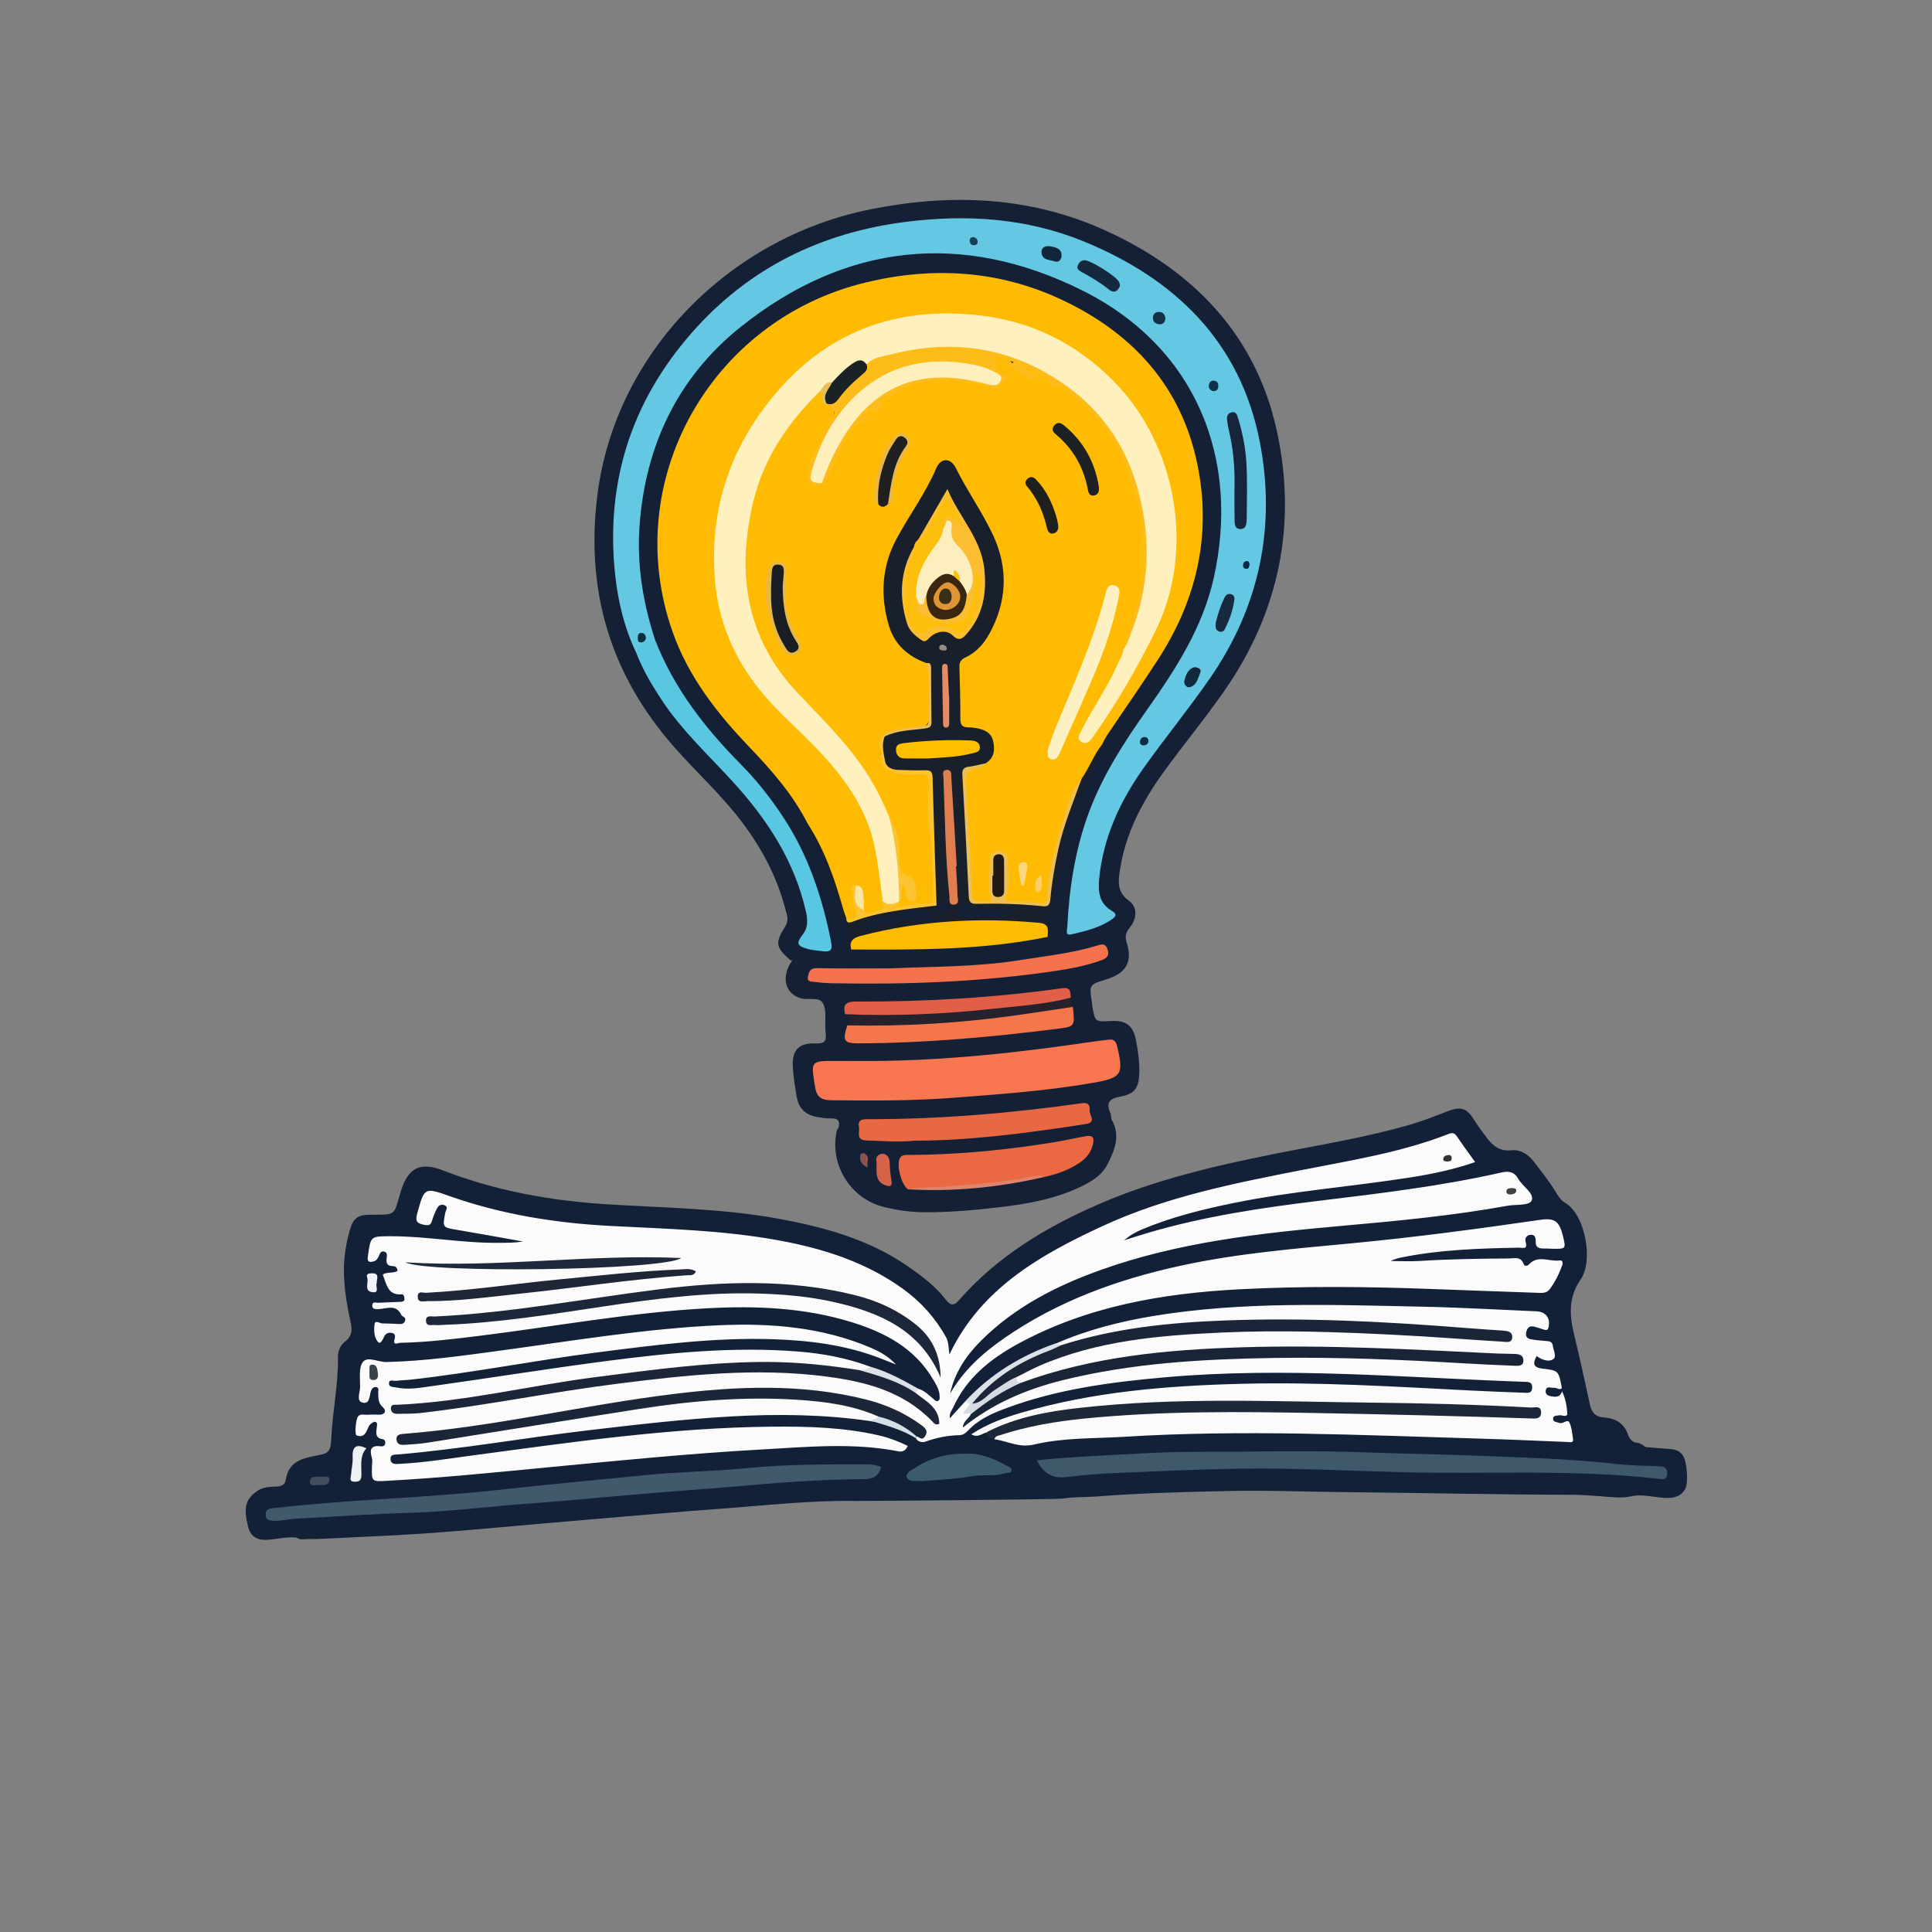 <?xml version="1.0"?>
<svg xmlns="http://www.w3.org/2000/svg" xmlns:xlink="http://www.w3.org/1999/xlink" width="1080" zoomAndPan="magnify" viewBox="0 0 810 810" height="1080" preserveAspectRatio="xMidYMid meet" version="1.0" style="background-color:transparent;">
  <rect x="0" y="0" width="810" height="810" fill="#808080" stroke="none"/>
  <defs>
    <clipPath id="e5b41990a1">
      <path d="M 103 464 L 708 464 L 708 645.75 L 103 645.75 Z M 103 464 " clip-rule="nonzero"/>
    </clipPath>
  </defs>
  <rect x="-81" width="972" fill="none" y="-81" height="972" fill-opacity="1"/>
  <rect x="-81" width="972" fill="none" y="-81" height="972" fill-opacity="1"/>
  <g clip-path="url(#e5b41990a1)">
    <path fill="#122038" d="M 358.23 629.273 C 339.652 629.016 321.234 631.141 302.754 632.492 C 283.531 633.875 264.34 635.645 245.152 637.223 C 230.469 638.445 215.785 639.797 201.105 641.086 C 185.422 642.469 169.68 643.594 153.934 644.238 C 145.629 644.559 137.32 645.234 129.012 645.266 C 127.434 645.266 125.793 645.75 124.375 644.656 C 119.965 644.109 115.715 645.492 111.367 645.59 C 107.246 645.652 104.898 643.789 103.93 639.828 C 102.062 632.105 102.934 628.566 107.699 625.188 C 110.082 623.484 112.883 623.32 115.652 623.258 C 117.777 623.227 119.48 622.645 119.836 620.297 C 120.898 613.25 126.148 611.449 132.039 610.387 C 137.965 609.324 138.609 608.777 138.898 602.922 C 139.445 591.562 141.859 580.332 141.699 568.91 C 141.668 566.27 142.695 563.953 144.758 562.379 C 147.527 560.254 147.719 557.711 147.043 554.59 C 145.434 547.156 144.145 539.727 144.18 532.035 C 144.211 526.402 145.176 520.996 146.691 515.625 C 148.008 510.926 149.973 509.316 154.836 509.285 C 166.75 509.219 164.816 509.863 168.102 499.309 C 171.16 489.496 176.215 487.02 185.746 490.719 C 208.027 499.34 231.207 503.492 255.004 504.941 C 279.023 506.422 303.141 506.645 326.934 511.055 C 346.348 514.66 365.086 519.902 381.477 531.488 C 386.98 535.379 392.328 539.434 396.48 544.84 C 398.285 547.156 399.734 547.77 401.988 545.195 C 417.988 526.855 438.273 514.625 460.328 505.004 C 483.93 494.707 508.82 488.883 533.902 483.863 C 552.961 480.035 572.152 477.012 590.891 471.605 C 596.363 470.027 601.676 467.938 606.988 465.875 C 612.527 463.754 614.879 464.559 618.035 469.512 C 619.676 472.121 621.48 474.566 623.348 477.043 C 625.922 480.484 628.852 482.77 633.648 482.254 C 637.48 481.871 640.703 483.93 643.051 487.02 C 646.047 490.977 649.203 494.805 651.809 499.051 C 653.031 501.047 654.258 503.172 656.285 504.363 C 664.625 509.219 668.102 528.656 662.758 536.312 C 657.508 543.844 657.961 551.277 659.957 559.547 C 662.34 569.328 664.465 579.176 666.621 589.02 C 667.359 592.43 669.102 594.074 672.543 594.297 C 677.344 594.586 680.918 596.777 682.559 601.473 C 683.266 603.438 684.395 604.754 686.582 604.949 C 687.969 605.078 688.934 606.074 690.059 606.719 C 693.668 607.008 697.305 607.266 700.91 607.586 C 702.715 607.75 704.227 608.488 705.387 609.969 C 707.352 612.445 708.059 622.004 706.352 624.609 C 704.809 626.992 702.586 627.922 699.719 628.02 C 694.762 628.148 689.934 626.445 684.973 627.121 C 680.207 628.344 675.41 627.633 670.645 627.281 C 667.008 626.992 663.367 626.734 659.73 626.699 C 627.469 626.637 595.172 625.863 562.91 625.574 C 547.297 625.445 531.648 624.77 516.062 625.094 C 497.098 625.477 478.133 625.961 459.203 627.441 C 454.695 627.793 450.156 627.504 445.648 628.277 C 443.102 628.664 364.539 629.34 358.23 629.273 Z M 358.23 629.273 " fill-opacity="1" fill-rule="nonzero"/>
  </g>
  <path fill="#132036" d="M 351.566 472.828 C 352.207 470.125 351.469 468.742 348.375 468.902 C 346.508 469 344.578 468.645 342.711 468.324 C 337.75 467.484 334.918 464.816 334.016 459.797 C 333.309 455.773 332.695 451.719 332.406 447.664 C 331.891 440.391 334.758 437.141 342 437.465 C 345.832 437.656 346.574 436.273 346.156 433.055 C 346.059 432.348 346.059 431.609 346.027 430.867 C 345.832 427.52 346.543 423.723 345.188 420.926 C 343.578 417.609 339.168 419.414 336.047 418.609 C 328.77 416.742 327.707 409.246 331.699 403.387 C 332.535 402.164 331.473 402.648 331.41 402.617 C 325.129 397.016 324.84 395.441 329.316 388.23 C 330.859 385.754 329.863 383.375 329.25 381.09 C 325.84 367.93 319.656 356.152 311.543 345.273 C 302.945 333.754 292.289 324.102 282.82 313.387 C 255.969 283.043 245.441 247.84 250.43 207.684 C 257.934 147.93 305.617 99.695 364.797 87.789 C 398.543 81 431.801 82.254 463.453 96.637 C 500.383 113.402 526.656 140.562 535.383 180.945 C 543.723 219.559 536.414 256.109 513.777 288.965 C 505.504 300.965 496.133 312.195 487.602 324.039 C 478.844 336.199 471.953 349.328 469.602 364.387 C 468.828 369.246 468.121 373.914 473.273 377.613 C 476.977 380.285 476.75 385.047 473.625 388.973 C 472.051 390.934 471.535 392.449 472.371 395.117 C 474.945 403.355 472.113 408.086 463.676 410.66 C 456.625 412.816 456.625 412.816 457.785 420.25 C 457.883 420.828 457.883 421.406 457.977 421.988 C 459.137 428.422 459.137 428.422 465.641 428.066 C 472.211 427.715 475.074 429.934 476.301 436.305 C 477.168 440.746 477.781 445.25 477.652 449.789 C 477.457 456.191 475.816 458.637 469.504 459.797 C 464.738 460.664 463.805 462.629 465.512 466.715 C 465.836 467.52 465.836 468.418 465.996 469.289 C 469.922 476.012 467.348 482.254 464.258 488.273 C 462.133 492.391 458.27 494.965 454.148 497.023 C 443.008 502.625 430.898 504.746 418.73 506.164 C 408.328 507.387 397.863 508.32 387.336 508.223 C 381.574 508.191 375.969 507.387 370.465 506.004 C 356.684 502.527 347.992 488.691 350.664 474.758 C 350.727 474.02 351.051 473.375 351.566 472.828 Z M 351.566 472.828 " fill-opacity="1" fill-rule="nonzero"/>
  <path fill="#fbfbfb" d="M 384.984 582.23 C 387.594 583.004 389.43 584.902 391.426 586.609 C 391.973 587.059 392.551 587.703 393.324 587.316 C 394.098 586.93 393.938 586.094 393.938 585.383 C 393.906 582.809 392.586 580.656 391.328 578.531 C 383.535 565.145 370.914 558.582 356.781 554.238 C 337.238 548.25 317.176 547.414 296.957 548.477 C 264.953 550.184 233.461 556.008 201.715 559.965 C 190.414 561.379 179.082 562.766 167.684 562.988 C 166.879 563.02 164.59 564.309 165.43 561.445 C 165.781 560.254 165.781 559.031 164.141 558.805 C 162.887 558.613 161.855 559 161.18 560.156 C 160.504 561.348 159.664 563.859 158.473 562.602 C 156.801 560.832 156.703 557.711 157.023 555.203 C 157.281 553.238 159.148 554.848 160.277 554.848 C 162.758 554.848 165.234 555.008 167.715 555.105 C 168.906 555.137 169.68 554.59 169.902 553.434 C 170.129 552.113 168.586 551.953 168.328 551.406 C 166.074 546.547 162.145 548.766 158.73 548.832 C 157.605 548.863 156.059 549.023 156.059 547.352 C 156.059 545.453 157.766 546.258 158.73 546.191 C 161.789 546 164.848 545.969 167.875 545.805 C 168.551 545.773 169.484 545.676 169.551 544.777 C 169.613 543.906 169.324 542.555 168.457 542.652 C 162.531 543.168 162.082 538.375 160.469 534.414 C 162.207 533.098 164.785 533.965 166.621 532.871 C 166.715 531.262 165.523 530.812 164.625 530.812 C 162.082 530.746 161.855 529.363 162.113 527.367 C 162.242 526.402 162.465 525.18 161.18 524.762 C 159.535 524.215 159.277 525.758 158.797 526.691 C 158.312 527.625 157.863 528.496 156.766 528.816 C 155.094 529.301 153.805 529.203 154.223 526.887 C 154.289 526.598 154.289 526.305 154.32 526.016 C 155.449 518.328 155.449 518.328 163.367 518.293 C 178.727 518.23 193.926 521.254 209.281 521.062 C 212.598 521.031 215.914 521.062 219.262 520.516 C 210.121 518.875 200.977 517.199 191.832 515.656 C 185.457 514.594 185.457 514.691 186.711 508.32 C 186.906 507.32 188.129 506.066 186.422 505.328 C 184.973 504.684 183.812 505.422 183.168 506.711 C 182.398 508.254 181.688 509.863 181.207 511.535 C 180.691 513.34 180.145 513.949 177.922 513.531 C 174.734 512.922 174.027 512.02 174.926 508.738 C 177.984 497.766 177.824 497.734 188.645 501.531 C 210.441 509.188 232.98 512.793 255.969 513.984 C 279.602 515.207 303.27 515.754 326.645 520.062 C 345.316 523.508 363.125 529.172 378.707 540.465 C 386.176 545.871 392.168 552.594 396.609 560.574 C 397.863 562.828 397.703 565.887 398.059 567.879 C 411.129 540.273 436.117 526.082 462.582 513.887 C 489.309 501.562 518.027 495.996 546.684 490.363 C 567.16 486.344 587.801 483.059 607.344 475.402 C 609.02 474.758 609.922 475.078 610.887 476.527 C 613.238 480.035 615.746 483.414 618.453 487.211 C 609.371 490.363 600.066 492.293 590.664 493.742 C 566.293 497.539 541.629 499.406 517.414 504.328 C 504.246 507 491.238 510.219 478.809 515.43 C 476.137 516.559 473.594 517.973 471.309 520 C 474.883 518.875 478.457 517.684 482.062 516.652 C 505.117 509.93 528.812 506.387 552.574 503.492 C 578.367 500.371 604.188 497.312 629.562 491.555 C 632.684 490.848 634.938 491.328 636.547 494.227 C 638.352 497.477 643.309 500.211 642.184 503.266 C 641.312 505.586 635.582 504.875 632.039 505.52 C 609.148 509.672 586.031 511.859 562.91 513.918 C 528.555 516.977 494.297 520.707 461.52 532.422 C 442.812 539.113 425.363 547.996 411.129 562.281 C 404.949 568.492 400.246 575.508 398.348 584.258 C 403.949 574.539 411.969 567.301 421.047 561.027 C 443.457 545.484 468.539 536.41 495.008 530.652 C 518.77 525.469 542.949 523.508 567.098 521.223 C 593.434 518.711 619.645 515.207 645.82 511.41 C 651.777 510.539 653.742 512.02 655.223 518.004 C 656.605 523.668 656.605 523.668 650.586 523.539 C 649.426 523.508 648.234 523.41 647.078 523.441 C 645.082 523.441 643.727 522.93 643.855 520.48 C 643.922 519.195 643.633 517.617 641.859 517.684 C 640.059 517.746 639.156 519.098 639.641 520.738 C 640.605 524.086 638.285 523.055 636.773 523.09 C 620.254 523.41 603.77 523.895 587.512 527.207 C 585.996 527.527 584.484 527.949 583.035 528.688 C 587.125 528.688 591.215 528.914 595.27 528.656 C 607.668 527.883 620.094 527.691 632.523 527.625 C 634.711 527.625 637.609 526.562 638.801 529.977 C 639.125 530.906 640.348 530.844 641.023 530.105 C 644.824 526.016 649.523 529.008 653.773 528.461 C 655.285 528.27 655.32 529.492 654.934 530.555 C 653.645 534.125 651.969 537.535 649.652 540.594 C 648.301 542.363 646.238 542.074 644.371 542.008 C 629.176 541.496 613.977 540.914 598.812 540.367 C 572.508 539.402 546.168 539.176 519.895 540.527 C 487.438 542.203 455.758 547.641 426.746 563.441 C 415.316 569.684 405.301 577.629 399.699 589.922 C 399.055 591.336 397.898 592.594 398.25 594.586 C 400.41 592.207 402.406 589.984 404.434 587.797 C 405.559 587.41 406.43 587.766 407.074 588.73 C 405.367 590.598 407.621 592.625 406.879 594.492 C 406.367 594.621 407.172 594.523 406.656 594.812 C 406.141 595.102 405.945 595.457 406.43 595.102 C 418.473 585.836 432.285 580.492 446.934 577.02 C 469.633 571.645 492.719 569.715 516 568.652 C 530.906 567.977 545.812 567.688 560.691 568.137 C 578.625 568.684 596.59 568.844 614.523 570.422 C 620.48 570.938 626.504 570.422 632.457 571.387 C 633.586 571.582 634.809 571.516 635.902 570.391 C 635.035 568.621 633.297 568.879 631.848 568.91 C 615.039 568.941 598.266 567.59 581.523 566.883 C 561.332 566.016 541.176 566.016 521.023 566.398 C 491.012 566.98 461.164 569.648 432.543 579.785 C 431.027 580.332 429.484 580.848 427.84 580.688 C 425.781 580.301 425.105 579.078 425.715 577.082 C 427.648 574.25 430.867 573.352 433.766 572.031 C 449.93 564.695 467.09 561.25 484.574 559.289 C 502.445 557.293 520.441 556.359 538.344 556.746 C 557.438 557.164 576.562 557.453 595.656 558.902 C 605.703 559.676 615.715 560.641 625.793 560.898 C 627.371 560.93 629.012 561.059 631.395 560.254 C 627.016 558.676 623.121 558.773 619.387 558.484 C 585.902 555.684 552.352 554.141 518.734 554.879 C 495.328 555.395 472.082 557.711 449.414 564.02 C 447.996 564.406 446.613 564.918 445.133 564.918 C 444.07 564.758 442.879 564.727 442.844 563.215 C 455.852 557.551 469.473 554.074 483.414 551.758 C 520.859 545.551 558.598 547.062 596.27 547.832 C 612.176 548.156 628.113 549.09 644.02 549.766 C 648.141 549.926 650.137 552.598 649.203 556.555 C 648.879 557.906 648.172 557.68 647.332 557.453 C 645.949 557.035 644.598 556.555 643.211 556.199 C 641.473 555.75 640.445 556.488 639.961 558.195 C 639.414 559.965 640.023 561.156 641.766 561.477 C 643.891 561.863 646.078 562.055 648.27 562.219 C 649.684 562.312 650.777 562.473 651.035 564.242 C 651.293 566.207 652.809 568.844 651.102 569.906 C 649.074 571.129 646.336 570.066 644.242 568.523 C 642.633 571.484 642.633 573.352 646.691 573.801 C 653.484 574.574 653.453 574.703 654.836 582.008 C 653.711 583.004 652.68 581.715 651.586 581.844 C 650.297 582.008 648.27 580.848 648.043 583.066 C 647.848 585.223 649.973 585.387 651.488 585.547 C 652.871 585.676 654.289 585.418 654.898 583.293 C 656.574 586.801 656.93 589.922 657.121 593.109 C 656.027 594.234 654.867 593.172 653.805 593.363 C 652.711 593.59 651.102 593.301 651.133 594.879 C 651.164 596.23 652.742 596.195 653.805 596.582 C 655.32 597.129 657.121 594.812 657.926 596.324 C 658.957 598.32 659.086 600.797 659.473 603.082 C 659.859 605.141 658.312 604.594 657.25 604.562 C 644.984 604.078 632.715 603.5 620.449 603.148 C 570.801 601.699 521.152 599.285 471.438 602.375 C 458.75 603.148 445.871 602.695 433.539 605.625 C 427.164 607.137 422.465 604.145 416.957 603.438 C 416.605 600.348 419.309 600.477 421.016 599.961 C 432.059 596.453 443.488 594.684 454.984 593.527 C 483.223 590.695 511.555 590.18 539.891 590.953 C 557.695 591.434 575.531 591.113 593.34 591.852 C 607.922 592.465 622.508 592.625 637.094 593.398 C 638.961 593.492 640.895 593.688 642.762 592.465 C 638.77 591.723 634.777 590.984 630.688 590.953 C 614.043 590.855 597.363 590.438 580.75 589.824 C 549.484 588.668 518.219 589.055 486.957 589.375 C 466.543 589.602 446.098 591.305 426.262 597 C 422.109 598.191 418.375 600.926 413.805 600.539 C 411.742 600.895 409.973 602.984 407.203 601.344 C 413.867 596.969 421.047 594.363 428.355 592.238 C 458.332 583.484 489.145 580.977 520.152 580.172 C 552.352 579.336 584.453 581.332 616.555 582.973 C 623.992 583.359 631.461 583.648 638.898 583.906 C 640.445 583.969 642.277 584.324 642.375 581.812 C 642.473 579.398 640.863 579.367 639.188 579.336 C 588.961 577.598 538.762 572.965 488.469 577.438 C 465.898 579.434 443.488 582.359 422.078 590.309 C 416.059 592.527 410.164 595.07 405.688 599.961 C 404.789 600.926 403.629 601.668 402.242 601.699 C 397.383 601.797 392.715 602.73 388.141 604.371 C 386.691 604.883 385.242 604.562 384.148 603.34 C 383.988 602.793 384.148 602.375 384.633 602.086 C 387.66 600.027 385.5 598.609 383.891 597.484 C 379.672 594.555 375.07 592.336 370.238 590.566 C 358.324 586.156 345.867 584.742 333.309 583.809 C 300.723 581.395 269.043 587.926 237.199 593.012 C 218.426 596.004 199.75 599.414 180.914 601.828 C 178.438 602.148 175.957 602.215 173.477 602.277 C 171.965 602.309 170.324 602.117 168.586 603.953 C 172.898 604.789 176.602 604.145 180.207 603.629 C 205.098 600.156 229.855 595.715 254.648 591.562 C 280.664 587.188 306.777 584.742 333.18 585.707 C 342.711 586.059 352.047 587.703 361.258 590.18 C 363.766 590.855 366.375 591.562 368.242 593.59 C 368.273 596.262 366.633 596.23 364.734 595.777 C 345.414 592.98 326.031 592.754 306.586 593.848 C 286.59 594.973 266.723 597.289 246.824 599.641 C 220.133 602.762 193.668 607.523 166.879 609.777 C 165.461 609.902 163.594 609.613 163.723 611.77 C 163.852 614.086 165.945 613.797 167.426 613.734 C 177.664 613.25 187.742 611.578 197.883 610.227 C 239.742 604.629 281.535 598.512 323.875 598.129 C 338.941 598 353.98 598.418 368.758 601.859 C 372.848 602.824 376.742 604.336 380.605 606.203 C 379.738 608.039 378.578 608.844 376.742 608.488 C 357.586 604.723 338.332 606.652 319.078 607.715 C 289.453 609.355 259.93 612.316 230.402 615.117 C 207.867 617.273 185.328 619.59 162.723 620.812 C 155.738 621.199 155.738 621.391 155.961 614.344 C 155.996 613.316 156.219 612.223 155.93 611.289 C 154.934 607.941 155.285 605.816 159.57 606.363 C 160.406 606.492 161.402 606.27 161.531 605.141 C 161.598 604.371 161.273 603.5 160.535 603.402 C 157.059 602.891 157.734 600.477 157.992 598.191 C 158.086 597.387 158.379 596.262 157.188 596.102 C 156.637 596.035 155.93 596.648 155.352 597.031 C 155.027 597.289 154.77 597.676 154.578 598.094 C 153.547 600.281 152.871 603.02 149.492 601.797 C 148.59 601.473 149.168 594.879 150.168 593.781 C 151.195 592.656 152.645 593.203 153.902 593.141 C 155.512 593.043 157.121 593.043 158.73 593.105 C 161.5 593.27 162.113 591.371 160.535 590.02 C 158.379 588.121 158.668 586.059 158.57 583.809 C 158.539 583.035 159.02 581.91 157.863 581.586 C 156.672 581.266 155.867 582.199 155.543 583.133 C 154.77 585.289 155.156 589.117 151.648 587.926 C 149.457 587.188 150.906 583.809 150.973 581.621 C 151.035 577.984 150.297 573.414 152.164 571 C 154.129 568.492 158.668 571.129 162.113 571.035 C 178.211 570.648 194.148 568.363 210.055 566.207 C 240.449 562.09 270.746 557.004 301.434 555.621 C 323.164 554.656 344.641 556.359 364.992 565.016 C 368.855 566.656 372.559 568.715 375.617 572.062 C 373.492 571.227 371.398 570.391 369.273 569.555 C 354.816 563.922 339.652 561.992 324.293 561.477 C 299.371 560.641 274.742 563.891 250.078 567.043 C 224.027 570.391 198.207 575.539 172.094 578.434 C 170.066 578.66 168.004 578.66 165.977 578.918 C 164.977 579.047 163.238 578.145 163.078 579.816 C 162.918 581.621 164.785 581.426 166.008 581.684 C 170.836 582.746 175.668 581.91 180.402 581.234 C 205.129 577.789 229.762 573.801 254.52 570.582 C 281.051 567.141 307.68 564.5 334.5 566.625 C 344.867 567.43 355.008 569.328 364.797 572.965 C 364.219 575.668 361.934 575.379 360 575.668 C 348.152 573.93 336.27 572.418 324.293 572.32 C 301.465 572.129 278.863 575.09 256.258 577.918 C 231.016 581.074 206.125 586.285 180.883 589.406 C 176.406 589.953 171.836 589.215 166.523 590.66 C 170.387 592.109 173.445 591.594 176.473 591.207 C 199.945 588.25 223.258 584 246.664 580.559 C 264.887 577.887 283.145 575.957 301.527 574.668 C 321.203 573.285 340.617 574.285 359.902 578.273 C 370.656 580.492 380.414 584.965 388.883 592.109 C 389.59 592.688 390.168 593.688 391.457 593.559 C 390.461 589.246 385.758 588.25 383.922 584.805 C 383.504 583.582 383.891 582.746 384.984 582.23 Z M 384.984 582.23 " fill-opacity="1" fill-rule="nonzero"/>
  <path fill="#3e596a" d="M 434.699 612.223 C 449.863 610.676 464.836 610.129 479.809 609.293 C 493.688 608.52 507.531 608.68 521.375 608.586 C 536.961 608.457 552.543 608.262 568.129 608.777 C 587.348 609.453 606.605 609.773 625.824 610.547 C 642.953 611.223 660.148 611.801 677.215 613.734 C 683.137 614.41 689.125 614.473 695.082 614.73 C 697.145 614.828 698.945 614.922 698.98 617.66 C 699.012 620.91 696.5 620.137 694.891 619.945 C 659.535 615.922 624.055 618.141 588.637 617.242 C 565.453 616.66 542.273 615.406 519.09 615.762 C 502.637 616.02 486.152 616.789 469.699 617.496 C 462.293 617.82 454.855 618.27 447.516 619.234 C 441.559 620.039 437.531 617.98 434.699 612.223 Z M 434.699 612.223 " fill-opacity="1" fill-rule="nonzero"/>
  <path fill="#405a6b" d="M 369.402 615.086 C 368.34 619.203 365.859 620.105 361.934 620.137 C 343 620.234 324.133 621.809 305.297 623.449 C 293.703 624.449 282.082 625.219 270.492 626.219 C 253.973 627.602 237.488 629.242 220.969 630.434 C 205 631.59 189.16 633.684 173.125 634.199 C 156.543 634.715 139.961 635.84 123.41 636.773 C 120.512 636.934 117.68 637.77 114.719 637.609 C 112.945 637.512 111.465 637.289 111.367 635.098 C 111.273 632.977 112.559 632.523 114.426 632.301 C 128.594 630.691 142.793 629.629 156.992 628.727 C 175.57 627.539 194.148 626.348 212.629 624.254 C 231.852 622.098 251.105 620.426 270.328 618.465 C 284.496 617.016 298.824 616.918 312.992 615.535 C 329.574 613.895 346.188 613.926 362.801 613.926 C 364.992 613.895 367.148 614.023 369.402 615.086 Z M 369.402 615.086 " fill-opacity="1" fill-rule="nonzero"/>
  <path fill="#1d2838" d="M 413.836 600.348 C 425.973 594.168 439.145 591.758 452.473 590.277 C 493.137 585.676 533.934 587.605 574.695 588.055 C 597.039 588.312 619.418 588.859 641.73 590.113 C 643.34 590.211 646.078 589.086 646.109 592.109 C 646.145 595.102 643.566 594.75 641.57 594.684 C 611.754 593.688 581.973 592.98 552.156 592.43 C 519.574 591.82 486.988 591.5 454.469 594.75 C 442.586 595.938 430.805 597.934 419.375 601.668 C 418.406 601.988 417.312 602.02 416.992 603.242 C 415.703 602.535 413.031 603.34 413.836 600.348 Z M 413.836 600.348 " fill-opacity="1" fill-rule="nonzero"/>
  <path fill="#3b5b6d" d="M 404.754 609.484 C 410.582 609.066 416.477 611.383 422.141 614.539 C 423.012 615.02 424.266 615.309 424.043 616.566 C 423.785 617.918 422.367 617.336 421.465 617.66 C 416.957 619.172 412.258 618.012 407.621 618.883 C 401.086 620.105 394.387 620.297 387.754 620.91 C 386.758 621.004 385.727 620.941 384.695 620.941 C 382.957 620.941 380.703 621.07 380.156 619.27 C 379.672 617.66 381.668 616.66 382.957 615.824 C 389.332 611.578 396.254 609.324 404.754 609.484 Z M 404.754 609.484 " fill-opacity="1" fill-rule="nonzero"/>
  <path fill="#dae2e8" d="M 406.719 588.539 C 405.98 588.25 405.238 587.957 404.496 587.668 C 415.156 576.117 428.133 568.203 442.91 563.117 C 443.555 563.406 444.164 563.73 444.809 564.02 C 444.809 565.5 443.684 565.98 442.621 566.367 C 429.707 571 418.184 577.727 409.07 588.152 C 408.781 588.473 408.363 588.633 407.941 588.797 C 407.492 588.891 407.074 588.797 406.719 588.539 Z M 406.719 588.539 " fill-opacity="1" fill-rule="nonzero"/>
  <path fill="#edf1f4" d="M 153.613 607.199 C 150.684 610.516 151.617 614.57 151.52 618.398 C 151.453 620.457 150.941 621.199 148.848 621.23 C 146.176 621.262 147.074 619.559 147.172 618.27 C 147.367 615.793 147.977 613.348 147.848 610.902 C 147.625 606.234 149.555 605.301 153.613 607.199 Z M 153.613 607.199 " fill-opacity="1" fill-rule="nonzero"/>
  <path fill="#dde2e9" d="M 384.984 582.23 C 384.664 582.875 384.375 583.52 384.051 584.16 C 382.828 584.645 381.703 584.227 380.77 583.613 C 375.23 579.98 369.016 578.113 362.703 576.473 C 361.676 576.215 360.289 576.148 360.355 574.477 C 361.965 574.379 363.512 574.121 364.703 572.934 C 371.977 574.961 378.48 578.562 384.984 582.23 Z M 384.984 582.23 " fill-opacity="1" fill-rule="nonzero"/>
  <path fill="#d5dfe6" d="M 384.18 602.117 C 384.18 602.438 384.148 602.793 384.148 603.113 C 378.191 599.285 371.367 597.613 364.703 595.52 C 365.988 595.199 367.34 594.941 368.273 593.848 C 368.918 593.043 369.852 593.012 370.625 593.332 C 375.617 595.488 381.379 596.551 384.18 602.117 Z M 384.18 602.117 " fill-opacity="1" fill-rule="nonzero"/>
  <path fill="#f0f2f7" d="M 157.926 538.051 C 157.281 539.145 159.406 542.297 155.996 541.75 C 152.453 541.172 154.676 537.762 153.965 535.734 C 153.484 534.383 154.031 533.902 155.703 533.836 C 159.344 533.707 157.926 536.055 157.926 538.051 Z M 157.926 538.051 " fill-opacity="1" fill-rule="nonzero"/>
  <path fill="#444e5e" d="M 134.582 619.074 C 135.902 619.395 138.254 618.43 138.156 620.328 C 138.027 623 135.293 622.582 133.391 622.582 C 132.137 622.582 129.883 623.387 129.914 621.297 C 130.012 618.238 132.844 619.492 134.582 619.074 Z M 134.582 619.074 " fill-opacity="1" fill-rule="nonzero"/>
  <path fill="#febb02" d="M 338.59 345.273 C 332.438 333.145 323.586 323.074 314.312 313.355 C 300.66 299.102 288.648 283.816 281.984 264.895 C 259.801 202.02 297.699 134.125 362.996 118.422 C 391.039 111.664 418.602 113.305 444.777 125.5 C 474.723 139.465 495.426 161.895 502.09 195.102 C 507.98 224.285 501.703 251.379 485.668 276.254 C 478.715 287.035 471.309 297.586 464.16 308.238 C 463.355 309.43 462.777 310.781 462.102 312.035 C 459.461 317.312 457.27 322.848 453.695 327.641 C 448.48 337.07 445.871 347.367 443.266 357.695 C 441.879 363.07 441.012 368.508 440.496 374.043 C 440.043 379.156 438.465 380.316 433.348 379.512 C 430.449 379.062 427.52 379.352 424.59 379.223 C 421.66 379.062 419.887 378.418 420.949 374.684 C 422.176 370.469 421.402 365.996 421.371 361.621 C 421.371 360.012 420.727 358.691 418.859 358.66 C 416.766 358.629 416.09 360.012 416.059 361.812 C 415.992 366.191 415.574 370.598 416.188 374.91 C 416.539 377.355 416.637 378.805 413.738 379.156 C 409.648 379.672 407.043 378.707 406.816 375.844 C 406.527 372.496 405.625 369.184 405.754 365.867 C 406.238 353.898 404.496 342.023 403.855 330.121 C 403.598 325.195 404.305 321.43 410.066 320.629 C 410.746 320.531 411.355 319.953 411.934 319.531 C 415.027 317.473 415.895 314.547 415.027 311.133 C 414.188 307.723 411.293 306.984 408.297 306.469 C 401.793 305.375 401.344 304.891 401.309 298.328 C 401.277 292.344 401.344 286.359 401.309 280.371 C 401.277 277.637 402.34 275.805 404.66 274.227 C 416.379 266.406 419.34 254.695 419.18 241.504 C 419.082 232.043 415.414 223.965 410.422 216.242 C 407.332 211.449 404.691 206.395 402.242 201.281 C 401.406 199.574 400.57 197.871 399.25 196.453 C 396.996 194.105 395.449 194.234 393.613 196.871 C 392.777 198.062 392.199 199.414 391.586 200.734 C 388.207 207.684 384.633 214.539 380.059 220.812 C 372.301 231.527 371.078 243.723 372.332 256.336 C 373.266 265.473 378.578 271.812 386.34 276.316 C 387.336 276.898 388.465 277.285 389.301 278.152 C 390.297 279.344 390.492 280.758 390.492 282.238 C 390.555 288.32 390.492 294.402 390.523 300.484 C 390.523 303.605 389.234 305.086 386.016 305.633 C 381.219 306.438 376.133 306.082 371.719 308.723 C 367.793 314.48 370.336 321.465 376.84 322.945 C 378.707 323.363 380.605 323.234 382.508 323.266 C 390.234 323.328 390.492 323.621 390.555 331.504 C 390.59 338.484 390.105 345.5 391.457 352.418 C 392.906 359.789 392.199 367.254 392.23 374.652 C 392.262 379.031 391.359 379.996 387.176 379.961 C 383.602 379.93 380.254 380.734 376.84 381.477 C 375.68 381.73 374.23 381.605 373.715 380.445 C 373.203 379.285 374.648 378.867 375.293 378.16 C 375.551 377.809 375.84 377.453 376.098 377.098 C 376.969 375.812 376.582 374.266 376.902 372.852 C 377.129 371.855 377.387 370.727 378.645 370.664 C 379.965 370.598 380.188 371.758 380.512 372.723 C 380.832 373.688 380.832 374.75 381.734 375.457 C 383.023 372.305 382.699 370.086 379.996 368.25 C 376.648 365.996 375.52 363.004 375.875 359.238 C 376.422 353.191 374.395 347.785 371.848 342.508 C 364.316 324.328 351.66 309.91 338.008 296.141 C 327.996 286.004 319.207 274.871 315.277 260.777 C 309.516 240.215 310.156 219.848 317.949 199.832 C 323.102 186.574 331.117 175.184 341.066 165.082 C 341.809 164.34 342.516 163.602 343.613 163.535 C 346.188 164.18 345.316 166.816 346.414 168.297 C 350.793 171.195 350.535 174.379 347.957 178.691 C 345.609 182.617 343.836 186.992 341.809 191.176 C 340.648 193.559 339.844 196.035 339.617 198.641 C 339.363 201.57 340.391 203.18 343.645 202.051 C 343.934 201.797 344.223 201.539 344.547 201.281 C 348.441 196.262 350.02 190.113 352.918 184.578 C 354.883 180.879 357.23 177.66 360.934 175.633 C 361.805 175.152 362.352 174.926 362.094 173.832 C 361.965 173.285 362.352 172.418 362.801 172.352 C 368.438 171.742 369.918 165.691 374.555 163.602 C 379.223 161.508 383.793 159.16 388.914 158.676 C 396.93 157.906 404.918 158.453 412.707 160.734 C 417.375 162.086 417.41 161.926 420.949 157.809 C 417.184 156.777 416.734 152.887 414.414 150.535 C 413.352 149.441 413.934 148.766 415.125 148.316 C 417.891 147.285 423.43 149.957 424.816 153.012 C 425.684 154.91 432.863 157.391 435.312 156.617 C 435.762 156.488 436.18 156.457 436.633 156.52 C 451.184 163.762 462.809 174.156 470.18 188.762 C 474.176 196.68 476.523 205.207 478.391 213.957 C 479.52 219.301 479.648 224.609 480 229.949 C 480.902 243.238 477.168 255.629 473.113 268.016 C 472.691 269.27 472.051 270.43 472.082 271.781 C 469.375 280.984 464.32 289.027 459.555 297.234 C 457.945 300 456.238 302.734 454.855 305.633 C 454.309 306.758 453.246 308.305 454.66 309.172 C 456.109 310.074 457.012 308.465 457.656 307.371 C 460.168 303.059 463.676 299.422 466.125 295.141 C 472.82 283.492 480.164 272.137 485.121 259.617 C 496.809 230.109 494.039 201.441 477.137 174.957 C 459.266 146.965 432.766 133.223 399.441 132.613 C 378.609 132.227 359.422 137.02 342.742 149.859 C 319.398 168.074 305.359 191.723 301.336 221.102 C 297.344 250.223 305.523 275.32 326.258 296.27 C 335.594 305.695 345.445 314.676 353.656 325.195 C 363.895 338.355 368.758 353.383 370.238 369.699 C 370.496 372.465 371.078 375.168 371.336 377.934 C 371.43 379.609 372.105 381.668 369.82 382.312 C 367.117 383.051 364.188 385.238 361.578 381.988 C 360.871 380.316 361.191 378.547 360.965 376.809 C 360.773 375.297 360.965 373.527 359.066 372.82 C 358.199 375.586 359.098 378.16 359.68 380.801 C 360.613 385.047 359.004 386.496 354.59 385.531 C 351.18 376.777 348.988 367.574 345.188 358.949 C 343.129 354.348 340.684 349.91 338.59 345.273 Z M 338.59 345.273 " fill-opacity="1" fill-rule="nonzero"/>
  <path fill="#65c8e3" d="M 266.723 273.648 C 261.766 263.285 259.125 252.25 257.902 240.988 C 253.781 202.438 264.629 168.363 290.164 139.371 C 313.895 112.375 344.289 97.477 379.867 93.004 C 405.336 89.785 430.449 91.426 454.34 101.207 C 492.754 116.91 520.055 143.457 528.168 185.223 C 535.059 220.715 528.074 254.375 507.242 284.426 C 498.355 297.266 488.438 309.363 479.391 322.105 C 469.57 335.945 462.551 351.066 460.844 368.281 C 460.297 373.883 460.812 378.805 466.223 381.926 C 468.152 383.051 468.152 384.051 466.254 385.367 C 461.102 388.973 455.113 390.355 449.156 391.738 C 446.484 392.352 447.387 389.969 447.449 388.812 C 448.285 372.434 450.703 356.344 456.434 340.836 C 462.262 325.066 471.277 311.168 480.902 297.555 C 492.914 280.598 504.148 263.191 508.82 242.531 C 520.023 192.723 501.766 145.613 453.504 121.641 C 403.434 96.801 354.59 101.949 310.672 136.957 C 284.238 158 270.492 186.77 268.109 220.746 C 266.98 237.031 269.59 252.699 274.578 268.082 C 272.391 270.527 268.945 271.234 266.723 273.648 Z M 266.723 273.648 " fill-opacity="1" fill-rule="nonzero"/>
  <path fill="#191f2b" d="M 338.59 345.273 C 345.641 356.152 349.859 368.188 353.336 380.543 C 353.754 382.055 354.332 383.566 354.848 385.047 C 355.621 385.691 356.297 386.332 357.52 385.82 C 368.469 381.219 380.156 380.285 391.812 379.156 C 393.293 379.191 393.102 381.859 395.355 381.219 C 394.453 379.832 392.133 380.09 392.07 378.191 C 392.422 361.137 389.656 344.215 390.266 327.191 C 390.363 324.551 389.301 323.492 386.691 323.621 C 384.504 323.75 382.312 323.652 380.125 323.652 C 370.656 323.555 366.891 317.699 370.594 308.785 C 373.266 305.953 377 306.211 380.348 305.793 C 389.785 304.668 389.816 304.828 389.816 295.398 C 389.816 290.895 389.816 286.359 389.816 281.852 C 389.816 280.406 390.105 278.859 388.465 278.023 C 380.832 275.289 375.133 270.367 372.75 262.547 C 368.953 250.062 369.629 237.578 375.809 226.023 C 381.156 216.016 388.043 206.879 392.52 196.324 C 394.418 191.852 398.543 191.82 400.73 196.195 C 405.527 205.883 411.871 214.73 416.41 224.512 C 422.785 238.316 422.207 252.25 414.801 265.699 C 412.418 270.012 409.199 273.582 404.691 275.676 C 402.793 276.574 402.18 277.703 402.242 279.695 C 402.469 287 402.664 294.305 402.629 301.578 C 402.629 304.121 403.66 304.926 405.914 304.957 C 406.945 304.957 407.977 305.055 408.973 305.215 C 412.289 305.762 415.414 306.855 416.312 310.492 C 417.25 314.223 416.926 317.797 413.125 320.078 C 411.582 320.852 410.004 321.785 408.266 321.852 C 404.949 321.945 404.078 323.621 404.305 326.645 C 405.27 341.027 406.238 355.379 406.816 369.793 C 406.848 370.375 406.977 370.953 406.945 371.531 C 406.719 379.414 406.238 378.773 414.93 378.418 C 421.047 378.16 427.07 378.484 433.121 379.062 C 439.27 379.672 439.305 379.867 440.078 373.559 C 442.074 357.117 446.289 341.285 453.535 326.355 C 456.789 321.852 458.527 316.41 462.133 312.066 C 459.977 320.016 456.465 327.352 452.152 334.367 C 449.512 338.613 448.672 343.57 447.418 348.332 C 445.195 356.633 444.938 365.32 442.363 373.625 C 441.461 376.551 441.91 379.801 439.691 382.535 C 438.629 383.855 439.109 385.949 440.109 387.848 C 440.914 389.359 442.523 391.707 439.273 392.867 C 438.016 389.422 435.473 388.168 431.898 387.879 C 421.402 386.977 410.938 387.203 400.41 387.75 C 388.398 388.395 376.582 390.004 364.895 392.738 C 361.449 393.543 358.582 394.828 356.941 398.145 C 354.816 397.176 354.754 395.441 355.75 393.801 C 357.07 391.609 356.266 390.355 354.848 388.523 C 352.691 385.656 352.465 381.859 351.371 378.449 C 348.25 368.668 344.996 358.918 340.168 349.781 C 339.395 348.332 338.363 347.012 338.59 345.273 Z M 338.59 345.273 " fill-opacity="1" fill-rule="nonzero"/>
  <path fill="#f87751" d="M 364.926 444.832 C 396.996 444.734 428.742 441.102 460.426 436.402 C 461.875 436.176 463.324 436.113 464.773 435.887 C 466.992 435.535 467.832 436.562 468.348 438.621 C 471.148 450.238 470.344 451.848 458.848 453.875 C 438.98 457.383 418.859 458.797 398.766 460.309 C 381.992 461.566 365.184 461.469 348.375 461.277 C 344.32 461.242 342.387 459.891 341.711 455.676 C 339.941 444.734 339.746 444.77 350.469 444.801 C 354.27 444.832 358.07 444.832 361.867 444.832 C 362.867 444.832 363.895 444.832 364.926 444.832 Z M 364.926 444.832 " fill-opacity="1" fill-rule="nonzero"/>
  <path fill="#5ac7e2" d="M 266.723 273.648 C 267.98 269.852 271.102 268.723 274.578 268.082 C 282.469 288.48 295.574 305.277 310.801 320.66 C 317.305 327.223 322.941 334.465 328.059 342.121 C 338.848 358.309 344.805 376.293 348.504 395.215 C 349.148 398.465 347.863 399.172 345.125 398.82 C 342.969 398.562 340.746 398.434 338.652 397.852 C 334.051 396.566 333.695 395.473 336.594 391.738 C 338.879 388.746 338.652 385.531 337.879 382.152 C 333.082 360.883 321.555 343.375 307.066 327.547 C 296.926 316.477 285.848 306.211 277.477 293.566 C 273.324 287.258 269.43 280.758 266.723 273.648 Z M 266.723 273.648 " fill-opacity="1" fill-rule="nonzero"/>
  <path fill="#eb6942" d="M 380.734 498.633 C 377.84 496.863 375.617 488.047 377.387 485.375 C 378.258 484.059 379.641 484.25 380.93 484.219 C 399.637 484.152 418.215 482.48 436.695 479.715 C 442.75 478.812 448.77 477.652 454.758 476.43 C 458.203 475.723 458.977 476.945 458.141 480.098 C 457.27 483.445 455.211 485.762 452.473 487.598 C 447.934 490.621 442.844 492.391 437.531 493.516 C 432.543 493.324 427.809 495.031 422.945 495.672 C 408.91 497.477 394.871 498.664 380.734 498.633 Z M 380.734 498.633 " fill-opacity="1" fill-rule="nonzero"/>
  <path fill="#e96844" d="M 383.57 478.234 C 375.84 479.004 369.562 478.297 363.285 478.137 C 358.68 478.008 360.547 474.629 360.129 472.41 C 359.645 469.836 361 469.223 363.383 469.223 C 393.68 469.289 423.785 466.746 453.762 462.5 C 456.465 462.113 457.012 463.656 456.82 465.426 C 456.594 467.391 459.91 470.543 455.305 471.25 C 447.965 472.41 440.59 473.473 433.219 474.438 C 416.25 476.688 399.25 478.266 383.57 478.234 Z M 383.57 478.234 " fill-opacity="1" fill-rule="nonzero"/>
  <path fill="#f4724c" d="M 373.105 405.996 C 391.328 405.191 409.617 405.449 427.711 402.52 C 438.5 400.781 449.414 399.688 459.91 396.438 C 461.906 395.824 463.453 395.375 464.355 398.016 C 465.289 400.719 463.902 401.777 461.777 402.582 C 454.18 405.352 446.258 406.574 438.305 407.668 C 408.746 411.785 378.996 412.816 349.184 412.238 C 346.703 412.203 344.223 412.043 341.777 411.691 C 340.426 411.496 338.137 411.945 338.781 409.18 C 339.234 407.25 339.812 405.832 342.453 405.898 C 352.66 406.121 362.898 405.996 373.105 405.996 Z M 373.105 405.996 " fill-opacity="1" fill-rule="nonzero"/>
  <path fill="#febc01" d="M 356.879 398.078 C 355.945 394.637 357.586 393.219 360.805 392.383 C 385.469 385.98 410.453 384.562 435.762 386.914 C 440.141 387.332 439.336 390.098 439.207 392.801 C 412.031 398.398 384.438 398.207 356.879 398.078 Z M 356.879 398.078 " fill-opacity="1" fill-rule="nonzero"/>
  <path fill="#f4764a" d="M 449.801 422.117 C 450.668 430.223 450.703 430.387 443.648 431.285 C 415.961 434.793 388.172 437.305 360.227 437.434 C 353.754 437.465 353.141 436.434 355.234 429.902 C 356.91 428.453 358.969 428.391 361.031 428.422 C 389.234 428.809 417.215 426.426 444.938 421.246 C 446.613 420.926 448.383 420.539 449.801 422.117 Z M 449.801 422.117 " fill-opacity="1" fill-rule="nonzero"/>
  <path fill="#e25f47" d="M 354.332 425.203 C 353.176 420.891 354.914 419.863 359.164 419.895 C 388.043 420.023 416.828 418.316 445.453 414.297 C 449.188 413.781 448.609 416.195 448.93 418.223 C 447.547 420.25 445.324 420.539 443.199 420.957 C 429.289 423.629 415.188 424.367 401.148 425.785 C 388.398 427.102 375.551 426.684 362.77 426.715 C 359.84 426.781 357.008 426.426 354.332 425.203 Z M 354.332 425.203 " fill-opacity="1" fill-rule="nonzero"/>
  <path fill="#25222d" d="M 354.332 425.203 C 374.586 426.039 394.742 425.238 414.898 423.082 C 424.879 422.02 434.859 421.312 444.715 419.285 C 446.129 418.992 447.516 418.609 448.93 418.254 C 449.219 419.543 449.512 420.828 449.801 422.148 C 441.781 423.34 433.766 424.594 425.715 425.719 C 402.34 428.969 378.836 430.387 355.203 429.902 C 356.91 427.973 356.715 426.395 354.332 425.203 Z M 354.332 425.203 " fill-opacity="1" fill-rule="nonzero"/>
  <path fill="#de836e" d="M 380.734 498.633 C 386.145 497.57 391.684 497.895 397.156 497.441 C 409.426 496.414 421.691 495.512 433.797 493.098 C 435.086 492.84 436.406 492.52 437.531 493.516 C 418.859 497.828 399.926 499.727 380.734 498.633 Z M 380.734 498.633 " fill-opacity="1" fill-rule="nonzero"/>
  <path fill="#d4634a" d="M 367.504 488.496 C 367.793 487.371 366.535 485.375 368.438 484.219 C 370.656 482.898 372.848 484.445 372.977 487.145 C 373.074 489.754 373.297 492.359 373.75 494.902 C 374.199 497.508 373.008 497.637 371.141 496.93 C 367.309 495.512 367.406 492.199 367.504 488.496 Z M 367.504 488.496 " fill-opacity="1" fill-rule="nonzero"/>
  <path fill="#8d534f" d="M 363.766 489.527 C 361.062 488.305 360.129 486.406 360.805 483.93 C 360.871 483.672 361.898 483.348 362.254 483.512 C 365.152 484.926 363.156 487.531 363.766 489.527 Z M 363.766 489.527 " fill-opacity="1" fill-rule="nonzero"/>
  <path fill="#1a2537" d="M 407.59 588.473 C 416.25 577.855 427.422 570.906 440.109 566.176 C 441.719 565.562 443.23 564.758 444.777 564.02 C 467.059 556.875 490.078 554.496 513.293 553.625 C 546.781 552.34 580.168 554.043 613.559 556.684 C 619.098 557.133 624.633 557.488 630.172 557.871 C 632.039 558 634.004 558.258 634.004 560.512 C 634.004 563.277 631.492 562.57 630.012 562.508 C 615.008 561.605 600.004 560.383 584.965 559.641 C 560.754 558.418 536.508 557.582 512.23 558.676 C 486.055 559.867 460.07 562.023 435.633 572.676 C 432.445 574.059 429.387 575.797 426.262 577.34 C 421.207 581.879 415.316 585.223 409.844 589.117 C 409.168 589.535 407.879 590.309 407.59 588.473 Z M 407.59 588.473 " fill-opacity="1" fill-rule="nonzero"/>
  <path fill="#192537" d="M 428.035 579.754 C 458.043 568.715 489.34 565.82 520.957 564.855 C 556.504 563.762 591.953 565.758 627.438 567.461 C 630.074 567.59 632.684 567.527 635.324 567.656 C 637.031 567.75 638.672 568.234 638.703 570.324 C 638.738 572.676 636.836 572.676 635.262 572.609 C 628.242 572.32 621.254 572.031 614.234 571.613 C 587.543 570.035 560.82 568.91 534.062 569.328 C 504.246 569.812 474.496 571.453 445.391 578.691 C 430.258 582.457 416.188 588.41 403.66 598.512 C 403.82 595.777 406.109 594.812 407.008 593.012 C 412.645 586.383 419.34 581.523 428.035 579.754 Z M 428.035 579.754 " fill-opacity="1" fill-rule="nonzero"/>
  <path fill="#1c2639" d="M 384.18 602.117 C 379.543 598.062 374.266 595.297 368.273 593.879 C 357.457 589.117 345.898 587.605 334.273 586.863 C 311.992 585.418 289.875 587.285 267.883 590.727 C 238.453 595.328 209.09 600.121 179.66 604.789 C 176.504 605.301 173.285 605.527 170.066 605.723 C 168.488 605.816 166.586 605.914 166.266 603.758 C 165.91 601.41 167.875 601.25 169.453 601.121 C 207.352 598.16 244.379 589.117 282.051 584.484 C 309.16 581.137 336.207 580.012 363.027 586.734 C 371.559 588.891 379.543 592.43 386.629 597.742 C 388.078 598.836 389.203 600.059 387.852 602.148 C 386.469 604.207 385.406 602.438 384.18 602.117 Z M 384.18 602.117 " fill-opacity="1" fill-rule="nonzero"/>
  <path fill="#1c2638" d="M 360.355 574.445 C 368.598 576.859 376.871 579.109 384.051 584.129 C 388.367 587.574 393.742 590.211 393.809 596.906 C 392.199 597.773 391.457 596.551 390.75 595.809 C 378.547 583.23 362.703 579.207 346.156 577.082 C 316.887 573.316 287.844 576.473 258.836 580.141 C 231.176 583.613 203.871 589.277 176.152 592.43 C 172.965 592.785 169.742 592.688 166.523 592.754 C 164.977 592.785 163.914 592.047 163.883 590.469 C 163.852 588.699 165.398 588.988 166.461 588.957 C 194.566 587.766 221.871 580.945 249.625 577.371 C 273.68 574.285 297.699 570.938 322.008 571 C 334.918 571.066 347.668 572.418 360.355 574.445 Z M 360.355 574.445 " fill-opacity="1" fill-rule="nonzero"/>
  <path fill="#1c2739" d="M 394.355 577.535 C 386.047 557.742 369.016 550.312 349.953 545.969 C 339.555 543.586 328.898 542.652 318.238 542.332 C 296.379 541.656 274.805 544.488 253.266 547.703 C 230.887 551.051 208.543 554.688 185.844 555.461 C 184.684 555.492 183.492 555.652 182.332 555.523 C 180.914 555.363 178.66 556.297 178.598 553.785 C 178.535 551.18 180.883 552.016 182.234 551.953 C 213.66 550.473 244.57 544.551 275.707 540.625 C 303.27 537.148 330.766 536.219 358.004 542.879 C 367.727 545.258 376.742 549.348 384.535 555.781 C 391.23 561.414 394.293 568.75 394.355 577.535 Z M 394.355 577.535 " fill-opacity="1" fill-rule="nonzero"/>
  <path fill="#1f2737" d="M 291.773 533.062 C 290.809 535.027 289.164 534.574 287.812 534.672 C 264.211 536.348 240.805 539.98 217.301 542.461 C 204.516 543.812 191.766 545.613 178.887 545.516 C 177.504 545.516 175.312 546.352 175.152 543.812 C 174.961 540.949 177.375 542.074 178.66 542.008 C 197.625 541.012 216.43 538.117 235.297 536.312 C 251.848 534.738 268.398 532.84 285.043 532.227 C 287.266 532.129 289.648 531.648 291.773 533.062 Z M 291.773 533.062 " fill-opacity="1" fill-rule="nonzero"/>
  <path fill="#1f293c" d="M 285.625 527.434 C 278.477 532.645 179.113 533.996 169.938 529.234 C 208.508 531.648 247.02 525.695 285.625 527.434 Z M 285.625 527.434 " fill-opacity="1" fill-rule="nonzero"/>
  <path fill="#d5dbe0" d="M 428.035 579.754 C 420.34 583.102 413.48 587.734 406.977 592.98 C 406.203 591.66 404.723 593.75 403.887 592.207 C 404.82 591.016 405.785 589.793 406.75 588.539 C 407.043 588.508 407.332 588.508 407.621 588.473 C 411.742 588.215 413.934 584.711 417.055 582.746 C 420.082 580.848 422.914 578.629 426.297 577.277 C 426.133 578.594 426.457 579.625 428.035 579.754 Z M 428.035 579.754 " fill-opacity="1" fill-rule="nonzero"/>
  <path fill="#394048" d="M 154.836 575.215 C 155.191 574.09 154.191 572.062 156.188 572.129 C 158.184 572.191 158.215 574.316 158.441 575.859 C 158.637 577.277 158.215 578.66 156.477 578.594 C 154.129 578.465 155.191 576.438 154.836 575.215 Z M 154.836 575.215 " fill-opacity="1" fill-rule="nonzero"/>
  <path fill="#3f4042" d="M 633.52 500.789 C 632.621 500.789 631.59 500.66 631.559 499.598 C 631.523 498.281 632.684 498.152 633.715 498.117 C 634.551 498.117 635.711 498.055 635.68 499.18 C 635.68 500.309 634.551 500.629 633.52 500.789 Z M 633.52 500.789 " fill-opacity="1" fill-rule="nonzero"/>
  <path fill="#2e3334" d="M 606.668 486.984 C 605.992 486.855 605.09 486.984 605.09 485.988 C 605.121 484.734 606.184 484.41 607.152 484.25 C 607.957 484.121 608.535 484.539 608.602 485.41 C 608.793 486.855 607.699 486.891 606.668 486.984 Z M 606.668 486.984 " fill-opacity="1" fill-rule="nonzero"/>
  <path fill="#fef1bd" d="M 343.742 164.02 C 330.348 177.148 320.012 192.336 315.727 210.645 C 308.871 239.926 312.508 267.082 334.051 290.121 C 343.613 300.324 353.754 310.074 361.738 321.688 C 366.148 328.094 369.66 334.945 372.652 342.09 C 375.293 348.719 376.484 355.508 376.809 362.684 C 377.066 367.801 378.191 372.852 376.969 378 L 377 377.969 C 374.715 379.898 372.398 380.863 370.145 377.934 C 369.082 370.598 368.309 363.199 366.891 355.895 C 363.543 338.742 353.562 325.391 341.746 313.16 C 334.051 305.184 325.547 297.973 318.562 289.285 C 307.551 275.645 301.047 260.293 299.695 242.629 C 297.664 216.113 304.652 192.141 320.301 171.098 C 342.68 140.98 372.91 127.945 410.453 132.195 C 432.543 134.672 451.25 144.035 466.734 159.641 C 493.234 186.316 501.219 230.402 484.574 264.25 C 476.91 279.859 468.219 294.852 458.172 309.043 C 456.949 310.75 455.629 312.262 453.566 311.133 C 451.152 309.816 452.633 307.789 453.438 306.18 C 458.141 296.785 464.32 288.223 468.508 278.539 C 469.441 276.414 470.859 274.484 471.051 272.07 C 474.883 262.16 478.457 252.152 479.422 241.469 C 480.809 226.477 478.875 211.93 473.723 197.707 C 468.699 183.84 459.977 172.805 448.609 163.824 C 442.91 159.32 436.34 156.008 429.613 153.141 C 407.781 143.875 385.887 144.906 363.992 152.918 C 360.066 151.758 357.102 153.305 354.43 156.07 C 352.852 157.711 351.371 159.512 349.375 160.703 C 347.023 161.059 345.93 163.473 343.742 164.02 Z M 343.742 164.02 " fill-opacity="1" fill-rule="nonzero"/>
  <path fill="#febc1b" d="M 363.285 152.789 C 366.02 149.73 370.047 149.508 373.555 148.574 C 400.441 141.688 425.492 145.902 447.934 162.379 C 466.414 175.957 476.301 194.875 479.648 217.336 C 482.125 233.812 480.387 249.902 474.207 265.41 C 473.305 267.695 472.82 270.203 471.051 272.07 C 472.273 267.758 473.238 263.352 474.816 259.168 C 479.551 246.555 479.711 233.359 478.586 220.363 C 477.91 212.641 475.301 205.012 472.691 197.516 C 467.926 183.871 459.332 173.383 448.223 164.629 C 446.516 163.277 445.098 160.512 441.945 162.473 C 440.754 163.215 440.332 161.539 439.98 160.703 C 439.207 158.773 437.695 157.742 435.891 157.035 C 434.668 156.262 433.121 156.328 431.738 155.266 C 433.09 156.426 434.668 156.328 435.922 157.035 C 434.281 159.676 431.512 159.512 429.902 158.066 C 427.551 155.941 424.559 154.879 422.27 152.82 C 422.691 151.113 424.137 153.141 424.879 151.758 C 421.629 150.762 418.535 149.344 414.93 149.312 C 417.539 150.277 417.184 152.918 418.277 154.688 C 419.566 156.746 421.691 157.195 424.105 157.551 C 421.918 158.742 420.469 160.512 418.891 162.184 C 417.633 163.535 416.281 162.859 414.867 162.473 C 405.238 159.805 395.516 158.484 385.566 160.574 C 380.219 161.703 375.68 164.535 371.109 167.27 C 370.434 167.656 369.918 168.621 369.723 169.426 C 369.176 171.773 368.629 173.77 365.473 172.32 C 364.348 171.805 363.285 172.676 363.059 173.641 C 362.641 175.312 365.25 173.992 365.25 175.762 C 355.59 177.277 354.012 185.93 350.535 192.914 C 348.859 196.293 348.055 200.219 344.641 202.566 C 343.645 201.086 344.48 199.734 345.027 198.418 C 349.602 187.797 354.59 177.469 363.445 169.457 C 374.07 159.836 386.34 156.008 400.473 157.359 C 405.141 157.809 409.715 158.711 414.285 159.738 C 415.508 159.996 417.184 160.512 417.602 158.742 C 417.926 157.359 416.441 156.844 415.414 156.391 C 411.227 154.59 406.848 153.367 402.309 152.949 C 375.199 150.535 357.008 163.117 345.867 186.383 C 344.418 189.406 343.191 192.527 342.098 195.715 C 341.004 198.867 341.551 201.086 344.676 202.504 C 343.996 204.496 342.711 204.047 341.164 203.598 C 339.555 203.113 338.652 202.309 338.59 200.57 C 338.492 197.289 339.168 194.137 340.746 191.336 C 343.934 185.707 345.703 179.367 349.535 174.059 C 350.375 172.898 349.602 172.223 348.602 171.645 C 347.477 171 346.121 170.648 345.609 169.262 C 345.898 168.941 346.219 168.715 346.574 168.523 C 348.441 168.074 350.148 167.398 351.34 165.723 C 353.852 162.281 356.812 159.289 360.227 156.777 C 361.609 155.781 361.996 153.945 363.285 152.789 Z M 363.285 152.789 " fill-opacity="1" fill-rule="nonzero"/>
  <path fill="#fdf0c2" d="M 439.238 314.578 C 440.141 311.973 441.141 308.594 442.461 305.375 C 450.09 286.906 458.363 268.691 463.418 249.258 C 463.934 247.262 464.387 244.719 467.156 245.43 C 470.117 246.168 469.344 248.934 468.926 250.961 C 466.609 262.16 462.938 272.941 458.461 283.43 C 453.824 294.305 448.965 305.086 444.199 315.93 C 443.488 317.504 442.586 318.824 440.59 318.277 C 439.145 317.859 439.238 316.539 439.238 314.578 Z M 439.238 314.578 " fill-opacity="1" fill-rule="nonzero"/>
  <path fill="#edbf52" d="M 453.504 326.324 C 450.059 336.07 446.031 345.598 443.777 355.734 C 442.234 362.715 441.012 369.762 440.367 376.875 C 440.141 379.32 439.496 380.219 436.984 379.93 C 427.809 378.934 418.602 378.738 409.391 378.934 C 407.137 378.996 406.301 378.227 406.172 376.004 C 405.336 358.949 404.434 341.863 403.469 324.809 C 403.34 322.559 404.078 321.688 406.27 321.43 C 408.555 321.141 410.809 320.531 413.094 320.047 C 412.355 321.305 411.035 321.977 409.844 322.074 C 404.883 322.398 404.852 325.551 405.109 329.281 C 406.074 344.664 406.945 360.078 407.781 375.457 C 407.879 377.387 408.746 378 410.52 377.934 C 412.258 377.871 413.996 377.934 415.766 377.934 C 413.676 371.855 415.027 365.805 415.027 359.82 C 415.027 358.016 416.797 356.859 418.824 356.922 C 421.047 356.988 422.656 358.242 422.594 360.398 C 422.465 365.578 423.816 370.887 421.723 375.941 C 420.918 377.871 421.98 377.902 423.238 377.934 C 427.453 378.129 431.672 377.742 435.859 378.707 C 438.918 379.414 439.078 376.617 439.176 374.75 C 439.656 365.227 442.008 356.023 444.809 347.043 C 447.031 339.934 448.543 332.34 453.504 326.324 Z M 453.504 326.324 " fill-opacity="1" fill-rule="nonzero"/>
  <path fill="#fbc331" d="M 370.109 377.934 C 372.398 379.672 374.684 379.031 376.969 377.969 C 377.258 379.961 375.23 379.48 373.75 380.895 C 379.414 379.898 384.246 378.418 389.301 378.773 C 391.168 378.902 391.102 377.227 391.07 375.906 C 390.91 366.641 391.168 357.375 389.656 348.105 C 388.625 341.703 389.203 335.012 389.363 328.477 C 389.43 325.355 388.367 324.426 385.34 324.551 C 381.734 324.715 378.062 324.938 374.523 323.781 C 371.141 322.688 368.695 320.625 369.207 316.895 C 369.629 313.902 366.602 310.168 370.82 307.852 C 371.109 308.012 371.238 308.207 371.172 308.43 C 371.109 308.656 371.012 308.785 370.914 308.785 C 369.5 312.262 370.434 315.734 371.078 319.113 C 371.59 321.785 373.941 322.688 376.422 322.781 C 380.219 322.945 384.02 323.039 387.82 322.945 C 389.977 322.879 390.91 323.426 390.977 325.84 C 391.457 343.793 392.07 361.719 392.648 379.672 L 392.68 379.641 C 380.801 381.121 368.789 382.086 357.457 386.43 C 355.945 387.008 354.914 387.043 354.785 385.078 C 358.23 385.754 360.129 384.852 358.488 381.023 C 357.359 378.418 358.035 375.555 357.07 372.949 C 356.621 371.66 357.457 371.082 358.746 371.18 C 360.195 374.559 358.969 378.773 362.125 381.57 C 364.797 384.434 367.375 381.605 369.852 381.219 C 371.688 380.93 369.66 379.062 370.109 377.934 Z M 370.109 377.934 " fill-opacity="1" fill-rule="nonzero"/>
  <path fill="#1e2123" d="M 460.715 204.145 C 460.812 205.719 460.684 207.234 458.879 207.684 C 456.914 208.199 456.336 206.688 456.078 205.207 C 454.34 196.004 450.027 188.312 442.844 182.262 C 441.688 181.297 440.656 180.203 441.848 178.562 C 443.102 176.855 444.551 177.113 446 178.273 C 454.242 185 459.039 193.688 460.715 204.145 Z M 460.715 204.145 " fill-opacity="1" fill-rule="nonzero"/>
  <path fill="#1f201f" d="M 372.27 211.32 C 370.949 212.703 369.594 212.961 368.211 211.383 C 366.055 205.754 368.371 200.477 369.531 195.168 C 370.465 190.887 372.301 186.93 375.457 183.742 C 376.613 182.551 377.805 181.395 379.543 182.938 C 380.898 184.129 381.668 185.641 380.512 187.152 C 375.52 193.688 374.23 201.375 373.332 209.227 C 373.266 209.938 373.395 210.996 372.27 211.32 Z M 372.27 211.32 " fill-opacity="1" fill-rule="nonzero"/>
  <path fill="#ebb743" d="M 329.703 247.359 C 329.188 254.02 330.441 261 334.66 267.406 C 335.465 268.629 336.207 270.27 335.723 271.973 C 334.887 274.805 331.57 275.578 329.25 273.68 C 326.805 271.684 326.191 268.758 325.066 266.117 C 321.395 257.656 320.27 248.84 321.941 239.766 C 322.359 237.48 323.422 234.969 326.387 235.227 C 329.445 235.484 329.797 237.898 329.703 240.406 C 329.637 242.469 329.703 244.527 329.703 247.359 Z M 329.703 247.359 " fill-opacity="1" fill-rule="nonzero"/>
  <path fill="#1f201e" d="M 443.648 220.105 C 443.844 221.906 443.297 223.227 441.621 223.645 C 439.914 224.062 439.238 222.645 438.949 221.391 C 437.469 214.891 434.891 208.969 430.547 203.855 C 429.613 202.793 429.742 201.73 430.738 200.766 C 432.188 199.383 433.508 200.152 434.539 201.246 C 438.629 205.559 441.141 210.805 442.812 216.438 C 443.199 217.691 443.395 218.977 443.648 220.105 Z M 443.648 220.105 " fill-opacity="1" fill-rule="nonzero"/>
  <path fill="#fbc331" d="M 376.969 378 C 376.902 365.867 375.84 353.867 372.652 342.09 C 375.777 347.238 377.484 352.773 377.098 358.887 C 376.871 362.812 377.129 366.449 382.023 367.734 C 383.73 368.188 384.891 376.199 383.602 377.387 C 382.602 378.32 381.539 378.258 380.703 376.969 C 379.641 375.297 379.254 373.398 379.352 370.922 C 376.777 373.207 379.254 376.328 376.969 378 Z M 376.969 378 " fill-opacity="1" fill-rule="nonzero"/>
  <path fill="#e9b745" d="M 372.27 211.32 C 373.652 202.891 374.359 194.234 379.836 187.059 C 380.898 185.641 380.512 184.324 379.094 183.324 C 377.676 182.359 376.484 183.004 375.715 184.16 C 374.359 186.223 372.945 188.312 372.012 190.566 C 369.242 197.195 367.695 204.113 368.211 211.383 C 366.504 210.676 366.441 209.164 366.57 207.715 C 367.375 199.348 368.402 191.016 374.137 184.227 C 375.648 182.426 377.289 180.332 379.93 182.488 C 382.152 184.289 381.797 186.383 380.316 188.668 C 376.711 194.234 374.652 200.348 374.457 207.039 C 374.395 208.746 374.359 210.578 372.27 211.32 Z M 372.27 211.32 " fill-opacity="1" fill-rule="nonzero"/>
  <path fill="#efbe50" d="M 370.949 308.754 C 370.914 308.434 370.883 308.141 370.852 307.82 C 375.551 304.699 381.156 305.566 386.273 304.379 C 387.496 304.086 389.301 304.539 389.234 302.672 C 388.977 294.465 390.363 286.164 388.43 278.023 C 390.137 277.703 390.363 278.797 390.363 280.082 C 390.395 287.645 390.395 295.207 390.523 302.801 C 390.555 305.148 389.203 305.184 387.496 305.438 C 381.926 306.211 376.164 306.18 370.949 308.754 Z M 370.949 308.754 " fill-opacity="1" fill-rule="nonzero"/>
  <path fill="#fbe5a5" d="M 362.156 381.57 C 356.879 379.449 358.68 375.039 358.777 371.18 C 362.223 371.434 361.738 374.266 362.062 376.391 C 362.352 378.062 362.156 379.832 362.156 381.57 Z M 362.156 381.57 " fill-opacity="1" fill-rule="nonzero"/>
  <path fill="#fcd77f" d="M 428.133 371.113 C 427.777 368.859 427.324 366.609 427.102 364.355 C 426.973 363.004 427.391 361.559 429.031 361.492 C 431.062 361.395 430.805 363.133 430.641 364.324 C 430.32 366.672 429.742 368.957 429.258 371.273 C 428.871 371.211 428.484 371.18 428.133 371.113 Z M 428.133 371.113 " fill-opacity="1" fill-rule="nonzero"/>
  <path fill="#fed066" d="M 436.438 367.027 C 436.633 367.766 436.855 368.219 436.824 368.605 C 436.633 370.406 437.469 372.465 435.664 373.914 C 435.086 374.363 434.379 374.008 434.281 373.461 C 433.895 371.18 433.379 368.797 436.438 367.027 Z M 436.438 367.027 " fill-opacity="1" fill-rule="nonzero"/>
  <path fill="#e9c153" d="M 346.574 169.199 C 346.219 169.23 345.832 169.297 345.48 169.328 C 344.16 167.781 345.223 165.5 343.742 163.984 C 345.188 162.41 345.898 159.805 348.859 160.352 C 349.312 163.633 346.477 166.047 346.574 169.199 Z M 346.574 169.199 " fill-opacity="1" fill-rule="nonzero"/>
  <path fill="#16243c" d="M 517.543 205.43 C 517.836 196.68 517.094 187.992 515 179.465 C 514.742 178.465 514.711 177.438 514.52 176.438 C 514.195 174.828 514.484 173.445 516.191 172.93 C 518.285 172.289 518.672 174.059 519.09 175.379 C 520.957 181.523 522.215 187.828 522.566 194.199 C 522.984 201.891 522.762 209.645 522.695 217.336 C 522.664 219.332 522.598 222.004 519.797 221.777 C 517.414 221.586 517.609 219.074 517.609 217.207 C 517.512 213.281 517.543 209.355 517.543 205.43 Z M 517.543 205.43 " fill-opacity="1" fill-rule="nonzero"/>
  <path fill="#14293f" d="M 469.57 119.742 C 468.766 122.156 467.059 123.09 464.996 121.449 C 461.359 118.52 457.398 116.172 453.309 113.949 C 452.281 113.371 451.281 112.629 451.895 111.184 C 452.375 110.055 453.18 109.254 454.469 109.09 C 456.949 108.801 468.441 116.043 469.246 118.391 C 469.41 118.777 469.441 119.227 469.57 119.742 Z M 469.57 119.742 " fill-opacity="1" fill-rule="nonzero"/>
  <path fill="#182a3f" d="M 509.688 261.098 C 510.492 257.816 511.652 253.953 513.52 250.32 C 514.035 249.289 514.871 248.84 516.031 249.098 C 517.285 249.352 517.641 250.32 517.512 251.379 C 516.965 255.727 515.484 259.812 513.551 263.703 C 513.07 264.734 512.07 265.184 510.977 264.703 C 509.719 264.188 509.496 263.027 509.688 261.098 Z M 509.688 261.098 " fill-opacity="1" fill-rule="nonzero"/>
  <path fill="#10263b" d="M 440.012 103.203 C 442.621 103.684 445.133 104.137 445.066 107.191 C 445.035 108.641 443.973 110.219 442.203 109.605 C 440.078 108.867 436.855 109.156 436.664 105.875 C 436.535 103.621 438.336 103.074 440.012 103.203 Z M 440.012 103.203 " fill-opacity="1" fill-rule="nonzero"/>
  <path fill="#0e2a3c" d="M 500.961 279.695 C 502.508 279.891 503.828 280.566 503.25 281.887 C 502.219 284.297 501.832 287.516 498.613 288.129 C 497.453 288.352 496.164 286.777 496.551 285.328 C 497.195 282.816 498.129 280.309 500.961 279.695 Z M 500.961 279.695 " fill-opacity="1" fill-rule="nonzero"/>
  <path fill="#133146" d="M 488.598 133.645 C 488.406 135.156 487.566 136.09 486.023 135.961 C 484.379 135.832 483.285 134.801 483.352 133.129 C 483.414 131.68 484.445 130.746 485.957 130.777 C 487.73 130.844 488.469 131.969 488.598 133.645 Z M 488.598 133.645 " fill-opacity="1" fill-rule="nonzero"/>
  <path fill="#0e3347" d="M 508.594 163.984 C 507.371 163.633 506.66 162.828 506.824 161.477 C 506.984 160.125 507.82 159.387 509.207 159.641 C 510.652 159.898 510.91 161.09 510.75 162.281 C 510.652 163.375 509.914 164.051 508.594 163.984 Z M 508.594 163.984 " fill-opacity="1" fill-rule="nonzero"/>
  <path fill="#0b2e42" d="M 270.844 267.535 C 270.555 268.5 270.008 269.27 268.848 269.336 C 267.301 269.398 267.43 268.242 267.398 267.246 C 267.367 266.086 267.852 265.184 269.105 265.348 C 270.234 265.441 270.746 266.344 270.844 267.535 Z M 270.844 267.535 " fill-opacity="1" fill-rule="nonzero"/>
  <path fill="#092e44" d="M 481.484 310.781 C 481.289 311.938 480.516 312.52 479.391 312.484 C 478.391 312.453 477.781 311.906 477.941 310.812 C 478.133 309.688 478.777 308.914 479.969 309.012 C 480.934 309.074 481.547 309.688 481.484 310.781 Z M 481.484 310.781 " fill-opacity="1" fill-rule="nonzero"/>
  <path fill="#154059" d="M 408.008 99.375 C 409.168 99.598 409.875 100.273 409.875 101.434 C 409.875 102.496 409.102 102.848 408.105 102.785 C 407.008 102.719 406.656 101.949 406.559 101.078 C 406.43 100.016 407.043 99.504 408.008 99.375 Z M 408.008 99.375 " fill-opacity="1" fill-rule="nonzero"/>
  <path fill="#032c43" d="M 523.855 236.676 C 523.727 237.512 523.695 238.477 522.566 238.508 C 521.57 238.508 521.055 237.801 521.152 236.836 C 521.246 235.934 521.762 235.258 522.727 235.227 C 523.66 235.195 523.789 235.934 523.855 236.676 Z M 523.855 236.676 " fill-opacity="1" fill-rule="nonzero"/>
  <path fill="#fdbe0c" d="M 383.152 229.402 C 383.312 228.148 383.828 227.117 384.855 226.312 C 388.594 222.004 391.199 216.984 393.84 211.996 C 394.547 210.676 395.031 208.648 396.965 208.746 C 398.797 208.844 399.348 210.707 399.957 212.156 C 400.668 213.766 401.633 215.215 402.438 216.727 C 403.016 217.789 404.238 219.074 402.984 220.234 C 401.953 221.164 400.762 220.168 399.895 219.461 C 396.93 217.047 396.609 218.945 396.578 221.422 C 396.031 225.766 393.613 229.34 391.039 232.523 C 386.598 238.059 385.148 244.27 385.309 251.09 C 384.891 254.5 386.211 256.434 389.59 257.625 C 393.871 259.137 397.801 261.516 402.406 258.621 C 404.047 257.59 405.176 256.434 405.496 254.664 C 406.141 250.961 407.977 247.52 407.555 243.562 C 407.43 242.242 407.523 240.312 409.586 240.344 C 411.293 240.375 412.16 241.695 412.062 243.367 C 411.742 250.898 410.453 258.105 405.465 264.188 C 403.918 266.055 402.113 267.18 399.797 265.57 C 396.223 263.062 392.551 263.609 389.105 265.441 C 386.371 266.922 384.566 266.473 382.668 264.156 C 380.574 261.582 379.543 258.684 379.191 255.402 C 378.191 246.359 379.512 237.707 383.152 229.402 Z M 383.152 229.402 " fill-opacity="1" fill-rule="nonzero"/>
  <path fill="#fbbe30" d="M 383.152 229.402 C 383.504 231.078 382.957 232.719 382.281 234.07 C 378.902 240.633 379.77 247.648 379.738 254.598 C 379.738 257.75 380.641 260.648 382.699 263.062 C 384.664 265.379 386.145 266.57 389.398 263.77 C 391.91 261.582 396.449 262.32 399.348 264.285 C 401.891 265.988 403.562 265.508 404.949 263.703 C 409.617 257.59 411.453 250.512 411.227 242.887 C 411.195 241.887 410.582 241.117 409.648 241.148 C 408.328 241.18 408.617 242.434 408.746 243.145 C 409.648 247.488 407.492 251.316 406.688 255.34 C 405.688 260.391 398.961 262.578 392.488 260.293 C 390.492 259.586 388.723 258.555 386.598 257.977 C 383.281 257.043 384.148 253.535 384.215 250.801 C 385.984 252.312 387.145 249.449 388.816 250.156 C 389.172 250.641 389.363 251.156 389.492 251.734 C 390.492 256.656 392.07 258.363 395.773 258.492 C 400.184 258.652 402.855 256.465 403.949 251.863 C 404.145 251.027 404.207 250.156 404.465 249.32 C 409.004 242.082 405.98 235.969 401.344 230.336 C 399.348 227.891 397.543 225.672 397.898 222.293 C 398.156 219.977 396.449 221.391 395.609 221.23 C 395.738 219.75 394.711 217.723 396.707 216.984 C 399.508 215.922 400.281 219.523 403.242 220.105 C 401.566 216.691 400.184 213.637 398.574 210.676 C 397.703 209.098 396.609 208.68 395.449 210.742 C 393.391 214.539 391.102 218.238 388.977 222.004 C 387.98 223.805 386.887 225.477 384.922 226.348 C 388.914 219.43 392.906 212.477 397.223 205.012 C 401.922 216.5 411.164 225.512 412.645 238.188 C 413.805 248.355 412.258 257.977 405.109 265.988 C 403.402 267.922 401.891 268.852 399.441 266.441 C 396.801 263.867 392.457 264.477 389.301 267.758 C 387.883 269.238 387.273 269.047 385.855 268.047 C 383.406 266.312 381.219 264.348 380.316 261.453 C 376.871 250.383 377.258 239.637 383.152 229.402 Z M 383.152 229.402 " fill-opacity="1" fill-rule="nonzero"/>
  <path fill="#febf01" d="M 389.012 317.988 C 385.66 317.988 382.312 318.055 378.996 317.957 C 376.68 317.891 375.68 316.379 375.648 314.223 C 375.648 312.035 377.418 311.746 378.996 311.555 C 388.109 310.457 397.254 310.105 406.43 310.426 C 408.426 310.492 410.551 310.812 410.809 313.098 C 411.066 315.445 408.812 315.48 407.203 315.93 C 401.215 317.473 395.098 317.57 389.012 317.988 Z M 389.012 317.988 " fill-opacity="1" fill-rule="nonzero"/>
  <path fill="#e17e50" d="M 400.797 363.293 C 401.02 367.219 401.375 371.145 401.406 375.07 C 401.438 376.582 402.535 379.156 399.859 379.285 C 397.574 379.414 398.188 376.969 398.027 375.523 C 396.32 359.113 396.16 342.637 395.547 326.16 C 395.516 324.938 394.711 322.816 397.027 322.781 C 399.152 322.75 398.766 324.809 398.863 326.129 C 399.668 338.484 400.375 350.875 401.117 363.23 C 401.02 363.262 400.922 363.293 400.797 363.293 Z M 400.797 363.293 " fill-opacity="1" fill-rule="nonzero"/>
  <path fill="#132036" d="M 385.695 386.012 C 382.379 385.625 378.645 383.922 375.52 387.492 C 375.07 388.008 373.266 387.59 372.172 387.332 C 370.145 386.785 368.34 386.141 366.988 388.715 C 366.344 389.969 364.637 389.582 363.383 389.004 C 362.703 388.684 362.254 388.008 362.578 387.203 C 363.059 386.109 364.152 386.172 365.121 385.883 C 370.785 383.984 376.68 383.211 382.473 381.926 C 383.602 381.668 384.824 381.41 385.918 381.605 C 387.691 381.895 390.332 382.215 390.266 384.273 C 390.203 386.719 387.562 385.625 385.695 386.012 Z M 385.695 386.012 " fill-opacity="1" fill-rule="nonzero"/>
  <path fill="#132036" d="M 427.102 379.93 C 425.715 382.762 424.688 384.051 423.203 384.051 C 417.121 384.145 411 384.113 404.918 383.855 C 403.758 383.793 401.602 383.758 401.438 381.988 C 401.375 381.184 402.695 380.188 403.434 379.352 C 404.789 377.742 405.688 379.094 406.621 379.93 C 407.332 380.543 408.199 380.895 409.039 380.605 C 414.832 378.738 420.5 382.602 427.102 379.93 Z M 427.102 379.93 " fill-opacity="1" fill-rule="nonzero"/>
  <path fill="#e68c65" d="M 397.961 291.828 C 397.961 295.625 397.961 299.391 397.961 303.188 C 397.961 304.086 397.77 305.02 396.641 305.055 C 395.418 305.086 395.418 304.055 395.387 303.188 C 395.227 295.465 395.098 287.773 394.969 280.051 C 394.969 279.184 395.129 278.184 396.383 278.344 C 397.352 278.473 397.285 279.375 397.316 280.051 C 397.512 283.977 397.703 287.902 397.863 291.828 C 397.898 291.828 397.93 291.828 397.961 291.828 Z M 397.961 291.828 " fill-opacity="1" fill-rule="nonzero"/>
  <path fill="#132036" d="M 392.715 379.641 C 394.324 379.191 396.289 378.062 397.027 380.605 C 397.543 382.344 395.836 382.957 394.645 383.051 C 391.781 383.309 392.133 381.441 392.746 379.609 C 392.746 379.609 392.715 379.641 392.715 379.641 Z M 392.715 379.641 " fill-opacity="1" fill-rule="nonzero"/>
  <path fill="#968e81" d="M 395.289 270.27 C 396.062 270.461 396.898 270.914 396.93 271.879 C 396.93 272.941 395.996 272.715 395.32 272.715 C 394.516 272.684 393.777 272.359 393.777 271.523 C 393.742 270.75 394.293 270.203 395.289 270.27 Z M 395.289 270.27 " fill-opacity="1" fill-rule="nonzero"/>
  <path fill="#1b2225" d="M 346.574 169.199 C 344.578 165.562 347.605 163.184 348.828 160.383 C 351.691 157.324 354.496 154.238 358.102 151.984 C 360.16 150.695 361.836 150.633 363.285 152.789 C 364.219 154.91 362.672 156.008 361.387 157.102 C 357.715 160.188 354.238 163.473 351.438 167.398 C 350.18 169.102 348.699 169.938 346.574 169.199 Z M 346.574 169.199 " fill-opacity="1" fill-rule="nonzero"/>
  <path fill="#fdf0bb" d="M 344.547 202.598 C 339.617 202.344 339.105 201.633 340.426 197.129 C 344.547 183.035 351.727 170.777 363.445 161.832 C 375.809 152.371 390.168 150.055 405.367 152.402 C 409.23 153.012 413.125 153.914 416.637 155.812 C 418.086 156.617 420.402 157.133 419.598 159.418 C 418.762 161.797 416.539 161.766 414.414 161.188 C 410.035 160.027 405.656 159.094 401.117 158.613 C 379.836 156.359 364.477 165.594 353.625 183.227 C 349.859 189.309 346.895 195.844 344.547 202.598 Z M 344.547 202.598 " fill-opacity="1" fill-rule="nonzero"/>
  <path fill="#febb02" d="M 435.859 157.066 C 433.25 157.262 431.094 156.359 429.387 154.238 C 431.801 154.492 433.992 155.426 435.859 157.066 Z M 435.859 157.066 " fill-opacity="1" fill-rule="nonzero"/>
  <path fill="#201916" d="M 416.441 367.125 C 416.441 364.938 416.441 362.746 416.441 360.559 C 416.441 359.207 417.121 358.273 418.473 358.145 C 420.082 357.984 420.918 359.047 420.949 360.527 C 421.016 364.902 420.984 369.281 420.984 373.656 C 420.984 375.297 419.953 376.004 418.504 376.07 C 416.605 376.164 416.023 374.941 416.059 373.238 C 416.09 371.211 416.059 369.152 416.059 367.125 C 416.152 367.125 416.312 367.125 416.441 367.125 Z M 416.441 367.125 " fill-opacity="1" fill-rule="nonzero"/>
  <path fill="#191d24" d="M 328.156 245.555 C 328.188 253.441 329.059 261.355 333.535 268.434 C 334.562 270.043 335.883 271.844 333.371 273.23 C 330.957 274.547 329.926 272.488 328.961 270.914 C 326.031 266.148 324.164 260.938 323.586 255.34 C 323.07 250.543 323.23 245.719 323.52 240.891 C 323.648 238.992 323.52 236.609 326.191 236.707 C 329.285 236.836 328.543 239.441 328.512 241.406 C 328.445 242.691 328.254 244.012 328.156 245.555 Z M 328.156 245.555 " fill-opacity="1" fill-rule="nonzero"/>
  <path fill="#fceebd" d="M 395.578 221.199 C 396.738 220.523 396.125 218.043 397.734 218.336 C 399.605 218.688 398.961 220.715 398.895 222.066 C 398.797 224.641 399.219 226.57 401.344 228.566 C 404.305 231.336 406.461 234.938 407.395 239.023 C 408.199 242.691 408.07 246.266 405.367 249.289 C 403.402 248.164 402.793 246.07 401.793 244.27 C 401.309 242.691 401.02 241.02 400.668 240.281 C 400.668 240.281 400.441 240.891 399.957 241.504 C 394.969 241.504 391.781 244.109 389.816 248.484 C 389.527 249.129 389.074 249.707 388.367 249.965 C 387.109 250.77 388.238 253.055 386.434 253.344 C 384.633 253.633 385.18 251.445 384.18 250.77 C 383.406 241.953 387.434 234.906 392.52 228.211 C 394.098 226.152 395.32 223.867 395.578 221.199 Z M 395.578 221.199 " fill-opacity="1" fill-rule="nonzero"/>
  <path fill="#3b2610" d="M 402.469 243.852 C 403.66 245.523 404.949 247.164 405.336 249.289 C 404.754 255.691 402.953 258.363 398.414 259.395 C 391.941 260.875 388.594 257.75 388.336 249.965 C 388.785 247.164 390.203 244.879 392.262 243.016 C 394.484 241.02 396.898 239.57 399.895 241.598 C 401.473 241.535 401.762 242.949 402.469 243.852 Z M 402.469 243.852 " fill-opacity="1" fill-rule="nonzero"/>
  <path fill="#fdbe0c" d="M 402.469 243.852 C 401.602 243.109 400.73 242.371 399.895 241.598 C 399.988 240.793 399.41 239.895 400.375 239.023 C 401.953 240.281 402.566 241.887 402.469 243.852 Z M 402.469 243.852 " fill-opacity="1" fill-rule="nonzero"/>
  <path fill="#de9536" d="M 396.32 255.758 C 393.84 255.402 391.555 254.34 391.395 251.125 C 391.266 248.645 394.969 244.301 397.125 244.141 C 399.379 243.98 402.469 247.293 402.598 250.027 C 402.695 252.926 399.926 255.629 396.32 255.758 Z M 396.32 255.758 " fill-opacity="1" fill-rule="nonzero"/>
  <path fill="#3a2f17" d="M 398.992 250.156 C 398.926 251.992 398.121 253.375 396.16 253.246 C 394.582 253.152 393.52 252.055 393.68 250.254 C 393.84 248.551 394.613 246.875 396.352 246.746 C 398.316 246.684 398.832 248.453 398.992 250.156 Z M 398.992 250.156 " fill-opacity="1" fill-rule="nonzero"/>
</svg>

